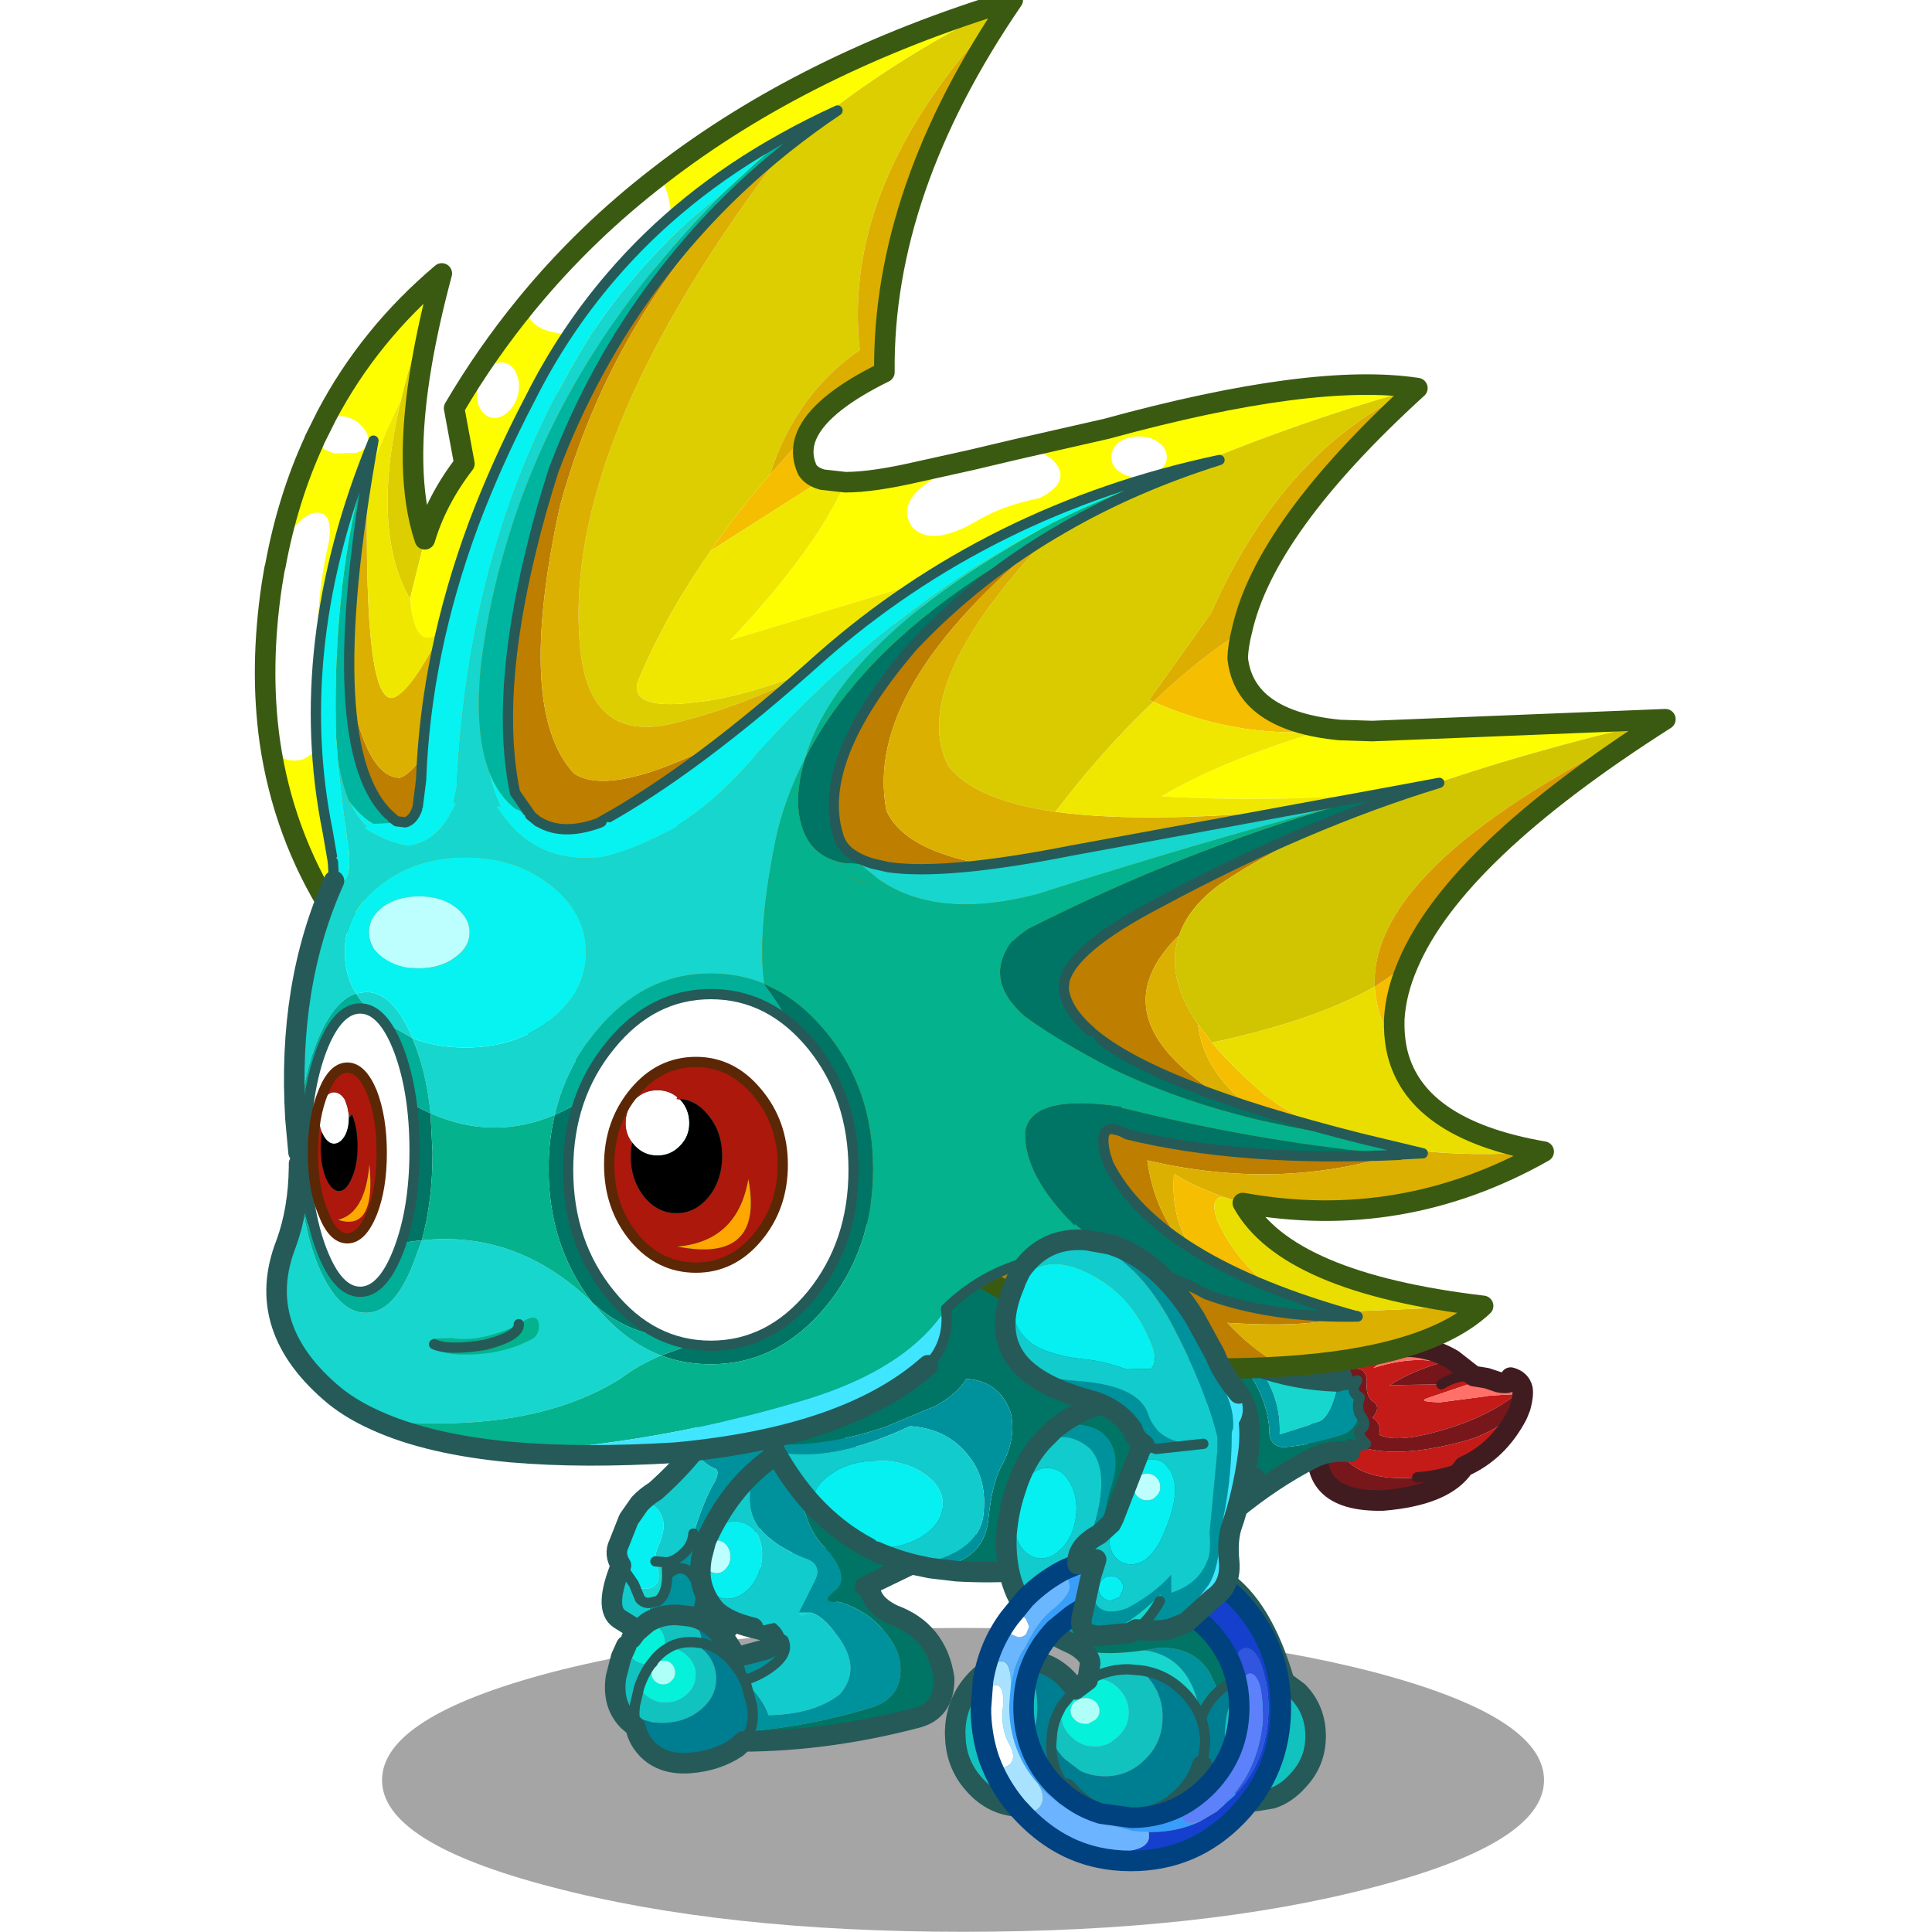 <svg xmlns:ffdec="https://www.free-decompiler.com/flash" xmlns:xlink="http://www.w3.org/1999/xlink" ffdec:objectType="frame" height="90" width="90" xmlns="http://www.w3.org/2000/svg"><use ffdec:characterId="38" height="90.5" transform="translate(0 -.5)" width="90" xlink:href="#a"/><defs><g id="a" transform="translate(0 .5)"><use ffdec:characterId="14" height="90" transform="matrix(.998 0 0 .998 0 .1)" width="90.15" xlink:href="#b"/><use ffdec:characterId="37" height="120.35" transform="matrix(.751 0 0 .752 6.194 -.492)" width="101.6" xlink:href="#c"/></g><g id="b"><use ffdec:characterId="12" height="90" width="90.15" xlink:href="#d"/><use ffdec:characterId="13" height="0" transform="matrix(.536 0 0 .536 7.15 1.8)" width="0" xlink:href="#sprite13"/></g><g id="d" transform="translate(.15)"><use ffdec:characterId="10" height="90" width="90" xlink:href="#e"/><use ffdec:characterId="11" height="0" transform="matrix(.485 0 0 .485 -.15 1.75)" width="0" xlink:href="#sprite12"/></g><g id="e"><use ffdec:characterId="8" height="90" width="90" xlink:href="#f"/><use ffdec:characterId="9" height="0" transform="matrix(.436 0 0 .436 26.8 51.55)" width="0" xlink:href="#sprite11"/></g><g id="f"><use ffdec:characterId="6" height="90" width="90" xlink:href="#g"/><use ffdec:characterId="7" height="0" transform="matrix(.644 0 0 .644 13.2 58.9)" width="0" xlink:href="#sprite10"/></g><g id="g"><use ffdec:characterId="4" height="90" width="90" xlink:href="#h"/><use ffdec:characterId="5" height="0" transform="matrix(.436 0 0 .436 26.8 51.55)" width="0" xlink:href="#sprite9"/></g><g id="h"><use ffdec:characterId="1" height="0" transform="matrix(.343 0 0 .343 31.05 58.65)" width="0" xlink:href="#sprite7"/><use ffdec:characterId="3" height="66.5" transform="scale(1.616 1.353)" width="55.7" xlink:href="#i"/></g><g id="c" transform="translate(4.2 2.25)"><use ffdec:characterId="15" height="29.55" transform="translate(11.25 99.25) scale(.637)" width="113.15" xlink:href="#j"/><use ffdec:characterId="16" height="28.45" transform="translate(24.863 82.513) scale(.637)" width="21.35" xlink:href="#k"/><use ffdec:characterId="17" height="34.05" transform="translate(25.063 86.563) scale(.637)" width="36.2" xlink:href="#l"/><use ffdec:characterId="18" height="17" transform="translate(68.613 81.163) scale(.637)" width="22" xlink:href="#m"/><use ffdec:characterId="19" height="33" transform="translate(33.263 75.413) scale(.637)" width="61.75" xlink:href="#n"/><use ffdec:characterId="20" height="43.1" transform="translate(46.163 84.263) scale(.637)" width="37.1" xlink:href="#o"/><use ffdec:characterId="21" height="135.1" transform="translate(3.363 -2.237) scale(.637)" width="138.35" xlink:href="#p"/><use ffdec:characterId="22" height="41.95" transform="translate(6.831 25.381) scale(.637)" width="8.4" xlink:href="#q"/><use ffdec:characterId="23" height="69.5" transform="translate(13.131 4.931) scale(.637)" width="41.9" xlink:href="#r"/><use ffdec:characterId="24" height="40.5" transform="translate(24.531 26.581) scale(.637)" width="61.2" xlink:href="#s"/><use ffdec:characterId="25" height="20.5" transform="translate(39.15 46.581) scale(.637)" width="59.65" xlink:href="#t"/><use ffdec:characterId="26" height="13.15" transform="translate(54.881 61.981) scale(.637)" width="33.35" xlink:href="#u"/><use ffdec:characterId="27" height="16.4" transform="translate(50.681 69.831) scale(.637)" width="33.6" xlink:href="#v"/><use ffdec:characterId="28" height="64.45" transform="translate(4.064 48.134) scale(.637)" width="83.3" xlink:href="#w"/><use ffdec:characterId="29" height="35.55" transform="translate(6.198 59.667) scale(.637)" width="54.35" xlink:href="#x"/><use ffdec:characterId="30" height="31.8" transform="translate(47.763 94.063) scale(.637)" width="31.2" xlink:href="#y"/><use ffdec:characterId="31" height="26" transform="translate(53.763 83.863) scale(.637)" width="18.75" xlink:href="#z"/><use ffdec:characterId="32" height="21.95" transform="translate(49.263 74.563) scale(.637)" width="24.75" xlink:href="#A"/></g><g id="k"><path d="m5.35 18.9.05 1.2q0 1.9-.9 2.55l-.9.2q-.5 0-.85-.4L2.15 21q.7.65 1.55.4 1.1-.35.8-1.75l-.25-.85 1.1.1" fill="#17d6ce" fill-rule="evenodd" transform="translate(1 1)"/><path d="M.9 19.2q-.7-1.1-.2-2.1l.95-2.4 1.05-1.5q1.5-.15 2.05.95.7 1.2-.25 3.25-.3.7-.25 1.4l.25.85q.3 1.4-.8 1.75-.85.25-1.55-.4l-.9-1.3-.35-.5" fill="#06f0f1" fill-rule="evenodd" transform="translate(1 1)"/><path d="M8.15 7.85q1.25-1.6 1.9-3.1 8.9-10 9.3 1.15-3.05 6.15-6.95 10.45.55 1.95-.75 3.9-.7-.55-1.5-.55-1.6-.1-1.9 1.05l-.5-.75q-1-1.1-2.35.1 1.35-1.2 2.35-.1l.5.75q.3-1.15 1.9-1.05.8 0 1.5.55l.85 1.1q-.1 1.45-.8 3.15-.9 2.75-5.4 1.6l-1.6.1q-1.45-.35-2.75-1.05.75.05 1.3-.5.6-.7.35-1.8l.9-.2q.9-.65.9-2.55l-.05-1.2q.85-.1 1.7-.95.8-.7.9-1.85.95-3.05 1.9-4.75.65-1.05.35-1.5-1.55-.6-2.05-2m.1 12.9.45 1.15q-.05 1.4-.7 2.75-.65 1.15-1.7 1.45 1.05-.3 1.7-1.45.65-1.35.7-2.75l-.45-1.15" fill="#00929c" fill-rule="evenodd" transform="translate(1 1)"/><path d="M8.15 7.85q.5 1.4 2.05 2 .3.45-.35 1.5-.95 1.7-1.9 4.75-.1 1.15-.9 1.85-.85.85-1.7.95l-1.1-.1q-.05-.7.25-1.4.95-2.05.25-3.25-.55-1.1-2.05-.95.65-.7 1.55-1.25 2.4-2.15 3.9-4.1m-6.2 17.3-1.2-.75q-1.55-1 .15-5.2l.35.5.9 1.3.6 1.45q.35.4.85.4.25 1.1-.35 1.8-.55.55-1.3.5" fill="#12cbcd" fill-rule="evenodd" transform="translate(1 1)"/><path d="M7.95 16.1q-.1 1.15-.9 1.85-.85.85-1.7.95l.05 1.2q1.35-1.2 2.35-.1l.5.75q.3-1.15 1.9-1.05.8 0 1.5.55M6.3 26.1q1.05-.3 1.7-1.45.65-1.35.7-2.75l-.45-1.15m-4-1.95 1.1.1M2.15 21l.6 1.45q.35.4.85.4l.9-.2q.9-.65.9-2.55m-4.5-.9.35.5.9 1.3" fill="none" stroke="#265a58" stroke-linecap="round" stroke-linejoin="round" transform="translate(1 1)"/><path d="M12.65 21.25q1.3-1.95.75-3.9 3.9-4.3 6.95-10.45-.4-11.15-9.3-1.15-.65 1.5-1.9 3.1-1.5 1.95-3.9 4.1-.9.55-1.55 1.25l-1.05 1.5-.95 2.4q-.5 1 .2 2.1-1.7 4.2-.15 5.2l1.2.75q1.3.7 2.75 1.05l1.6-.1q4.5 1.15 5.4-1.6.7-1.7.8-3.15l-.85-1.1z" fill="none" stroke="#265a58" stroke-linecap="round" stroke-linejoin="round" stroke-width="2"/></g><g id="l"><path d="m11.75 21.8 2.95-.8.4-.2q-.55 1.4-3 1.95l-.35-.95" fill="#17d6ce" fill-rule="evenodd" transform="translate(1 1)"/><path d="M13.15 28.95q.4-1.05.2-2.45l-.65-2.35q1.8 1.8 2.25 3.25 4.5-.1 6.95-2.05 2.35-2.7-.7-6.25-1.6-2.05-3.25-1.75l1.4-2.9q.95-1.5-.4-2.2l2.45-.15q1.05 2.15.25 2.95-.85.6-.85 1.2 1.9.1 4 1.6 2.55 2.1 2.95 4.35.45 3.5-2.9 4.5-6 1.8-11.7 2.25M12.6 24l-.4-.8-.1-.45q2.45-.55 3-1.95.9-.7-.05-1.5l1.35.8q.5 1.1-.7 2.2-1.3 1.15-3.1 1.7" fill="#00929c" fill-rule="evenodd" transform="translate(1 1)"/><path d="m12.5 29.95.65-1q5.7-.45 11.7-2.25 3.35-1 2.9-4.5-.4-2.25-2.95-4.35-2.1-1.5-4-1.6 0-.6.85-1.2.8-.8-.25-2.95 1.9.1 3.9.9-1.55 3.05 1.8 4.65 4.25 1.55 4.95 6.15.05 3.25-2.85 3.9-8.45 2.2-16.7 2.25" fill="#007565" fill-rule="evenodd" transform="translate(1 1)"/><path d="m12.7 24.15-.1-.15q1.8-.55 3.1-1.7 1.2-1.1.7-2.2l-1.35-.8-1.6-.4q-1.95-.95-.4-3.7 2.8-2.45 5.9-2.95 1.35.7.4 2.2l-1.4 2.9q1.65-.3 3.25 1.75 3.05 3.55.7 6.25-2.45 1.95-6.95 2.05-.45-1.45-2.25-3.25" fill="#12cbcd" fill-rule="evenodd" transform="translate(1 1)"/><path d="m4.8 21.1.1-.7q0-.85-.55-1.45-.5-.5-1.2-.55 1.25-.8 2.9-.75l1.35.15q1 1.15 1.1 2.6l-.8-.1h-.2q-1.3-.05-2.3.55 1-.6 2.3-.55h.2l.6.45.2.2q1.35 1.2 1.35 2.9 0 1.8-1.55 3.05-1.55 1.25-3.75 1.25l-.85-.05-1.8-.5.1.95-.7-.6Q-.3 26.35.1 23.7l.5-1.95.5-1.1q.1.7.55 1.15.55.6 1.35.6l.6-.1q-.8 1.05-1.25 2.4l.55.65q.7.65 1.6.8h.45q1.2 0 2.05-.8.85-.75.85-1.85v-.35q-.15-.9-.85-1.55-.75-.7-1.8-.75l-.4.25m-2.9 6.5q-.05-.6.05-1.2l.4-1.7-.4 1.7q-.1.6-.05 1.2" fill="#12c2bf" fill-rule="evenodd" transform="translate(1 1)"/><path d="M3.15 18.4q.7.05 1.2.55.55.6.55 1.45l-.1.7.4-.25q1.05.05 1.8.75.7.65.85 1.55v.35q0 1.1-.85 1.85-.85.8-2.05.8H4.5q-.9-.15-1.6-.8l-.55-.65q.45-1.35 1.25-2.4l-.6.1q-.8 0-1.35-.6-.45-.45-.55-1.15l.5-.7.1.25.4.15.4-.15.15-.4-.15-.4q-.15-.15-.35-.15l1-.85m1.65 2.7q-.55.4-1 .95l-.15.25H3.6h.05l.15-.25q.45-.55 1-.95m-.95 1.3q-.3.35-.3.85t.3.8q.35.35.85.35t.8-.35q.35-.3.35-.8t-.35-.85q-.3-.3-.8-.3t-.85.3" fill="#05f1da" fill-rule="evenodd" transform="translate(1 1)"/><path d="M2.15 19.25q.2 0 .35.15l.15.4-.15.4-.4.15-.4-.15-.1-.25.45-.6.1-.1m1.7 3.15q.35-.3.85-.3t.8.3q.35.35.35.85t-.35.8q-.3.35-.8.35t-.85-.35q-.3-.3-.3-.8t.3-.85" fill="#affff9" fill-rule="evenodd" transform="translate(1 1)"/><path d="m7.7 20.3.8.1q-.1-1.45-1.1-2.6 1.55.35 2.7 1.55 1.05 1 1.65 2.45l.35.95.1.45.4.8.1.15.65 2.35q.2 1.4-.2 2.45l-.65 1-.65.6q-1.95 1.3-4.55 1.5-2.7.2-4.2-1.4-.85-.9-1.1-2.1l-.1-.95 1.8.5.85.05q2.2 0 3.75-1.25 1.55-1.25 1.55-3.05 0-1.7-1.35-2.9l-.2-.2-.6-.45m.8.1q1.6.35 2.8 1.65l.9 1.15-.9-1.15q-1.2-1.3-2.8-1.65" fill="#007e91" fill-rule="evenodd" transform="translate(1 1)"/><path d="m4.8 21.1.4-.25q1-.6 2.3-.55h.2l.8.1q1.6.35 2.8 1.65l.9 1.15.4.8.1.15.65 2.35q.2 1.4-.2 2.45l-.65 1m-10.9-10-.5.7m2.5 1.65h.05l.15-.25q.45-.55 1-.95m-2.9 6.5.1.95m.35-3.85-.4 1.7q-.1.6-.05 1.2m.45-2.9q.45-1.35 1.25-2.4m11.45-3 1.35.8q.5 1.1-.7 2.2-1.3 1.15-3.1 1.7m-.5-1.25.1.45m-.45-1.4.35.95" fill="none" stroke="#265a58" stroke-linecap="round" stroke-linejoin="round" transform="translate(1 1)"/><path d="m8.4 18.8-1.35-.15q-1.65-.05-2.9.75l-1 .85-.1.1-.45.6m.4 8.6q.25 1.2 1.1 2.1 1.5 1.6 4.2 1.4 2.6-.2 4.55-1.5l.65-.6q8.25-.05 16.7-2.25 2.9-.65 2.85-3.9-.7-4.6-4.95-6.15-3.35-1.6-1.8-4.65-2-.8-3.9-.9l-2.45.15q-3.1.5-5.9 2.95-1.55 2.75.4 3.7l1.6.4q.95.8.05 1.5l-.4.2-2.95.8q-.6-1.45-1.65-2.45-1.15-1.2-2.7-1.55m-6.3 2.85-.5 1.1-.5 1.95q-.4 2.65 1.2 4.25l.7.6" fill="none" stroke="#265a58" stroke-linecap="round" stroke-linejoin="round" stroke-width="2"/><path d="m8.7 14.35-.3.1q-.2-1.15.05-2.45-.2 1.25.25 2.35m9.3 3.5-.1-.45h1.25l-1.15.45" fill="#17d6ce" fill-rule="evenodd" transform="translate(1 1)"/><path d="m8.95 10.85-.1-.05q.4-.95 1.2-1.65 1.15-.85 2.3-.5 1.2.3 1.7 1.55.5 1.4.1 2.9-.4 1.45-1.45 2.3-1.1.9-2.3.6-1.15-.35-1.7-1.65-.45-1.1-.25-2.35h.1q0 .65.4 1.1.4.5.95.5.55 0 .95-.5.4-.45.4-1.1 0-.65-.4-1.15-.4-.45-.95-.45-.55 0-.95.45" fill="#06f0f1" fill-rule="evenodd" transform="translate(1 1)"/><path d="m17.9 17.4 1.55-3.05q.8-1.65-.9-2.2-2.25-.9-3.35-1.85-3-2.2-1.65-6.55 2.25-2.1 5.1-3.25-1.55 6.8 1.5 10.3 2.8 2.8 1.5 4.3-1.8 1.35-.15 1.3l-2.35 1H17.9" fill="#00929c" fill-rule="evenodd" transform="translate(1 1)"/><path d="M18.65.5 20 0l14.2 10.15-9.85 4.75-2.85 1.5q-1.65.05.15-1.3 1.3-1.5-1.5-4.3Q17.1 7.3 18.65.5" fill="#007565" fill-rule="evenodd" transform="translate(1 1)"/><path d="M8.55 12q0-.65.4-1.15.4-.45.95-.45.55 0 .95.45.4.5.4 1.15 0 .65-.4 1.1-.4.5-.95.5-.55 0-.95-.5-.4-.45-.4-1.1" fill="#bdfeff" fill-rule="evenodd" transform="translate(1 1)"/><path d="M8.7 14.35q.55 1.3 1.7 1.65 1.2.3 2.3-.6 1.05-.85 1.45-2.3.4-1.5-.1-2.9-.5-1.25-1.7-1.55-1.15-.35-2.3.5-.8.7-1.2 1.65l.1.05q-.4.5-.4 1.15h-.1l.4-1.55q1.85-4.1 4.7-6.7Q12.2 8.1 15.2 10.3q1.1.95 3.35 1.85 1.7.55.9 2.2L17.9 17.4l.1.45-4.55 1.05q-2.55-.6-3.7-1.75-1.05-1.25-1.35-2.7l.3-.1" fill="#12cbcd" fill-rule="evenodd" transform="translate(1 1)"/><path d="M9.4 15.45q.3 1.45 1.35 2.7 1.15 1.15 3.7 1.75m.1-15.15q-2.85 2.6-4.7 6.7L9.45 13q-.25 1.3-.05 2.45m15.95.45 9.85-4.75L21 1l-1.35.5q-2.85 1.15-5.1 3.25" fill="none" stroke="#265a58" stroke-linecap="round" stroke-linejoin="round" stroke-width="2"/></g><g id="m"><path d="m16.5 3.1-5.75 1.95q-1.05.35 1.25.4l4.55-.6.25-.05 2.6-.15q-2.7 2.15-6.85 3.4-4.75 1.45-6.5.55.25-1.1-.65-1.65.9-1.1 0-1.6-.7-.55-.55-1.95-.1-1.85-2.3-.9Q3.4.9 6.25.1L9.2.05l.5.05q-2.15.4-4.2 2 3.8-1.2 6.6-.5-2.75.75-5.05 2.2l2.2-.05 2.85-.05q1.55-.95 3.15-.8l1.25.2m3.3 2.8-.3.75q-1.85 3.55-5.2 5.05-2 .85-4.55 1.05-7.4.65-8.3-4.65 3.45 3.6 12.6 1.2 3.65-.95 5.75-3.4" fill="#c41b18" fill-rule="evenodd" transform="translate(1 1)"/><path d="m13.2 1.3 2.05 1.6q-1.6-.15-3.15.8l-2.85.05-2.2.05q2.3-1.45 5.05-2.2l1.1-.3" fill="#76161a" fill-rule="evenodd" transform="translate(1 1)"/><path d="m16.5 3.1 1.2.4q1.35.25 1.15-.45.95.25 1.15 1.1l-.6.5-2.6.15-.25.05-4.55.6q-2.3-.05-1.25-.4L16.5 3.1M9.7.1q1.9.25 3.5 1.2l-1.1.3q-2.8-.7-6.6.5Q7.55.5 9.7.1" fill="#ff7068" fill-rule="evenodd" transform="translate(1 1)"/><path d="m19.4 4.65.6-.5q.1.65-.2 1.75-2.1 2.45-5.75 3.4-9.15 2.4-12.6-1.2.9 5.3 8.3 4.65 2.55-.2 4.55-1.05-1.85 2.8-7.9 3.3-7.7.15-6.1-6.6l.4-4.65Q1.15.5 6.25.1 3.4.9 2.55 2.5q2.2-.95 2.3.9-.15 1.4.55 1.95.9.5 0 1.6.9.55.65 1.65 1.75.9 6.5-.55 4.15-1.25 6.85-3.4" fill="#77171b" fill-rule="evenodd" transform="translate(1 1)"/><path d="M9.75 12.75q2.55-.2 4.55-1.05m.95-8.8q-1.6-.15-3.15.8" fill="none" stroke="#401c20" stroke-linecap="round" stroke-linejoin="round" transform="translate(1 1)"/><path d="M21 5.15q-.2-.85-1.15-1.1.2.7-1.15.45l-1.2-.4-1.25-.2-2.05-1.6q-1.6-.95-3.5-1.2l-.5-.05-2.95.05q-5.1.4-5.55 3.65L1.3 9.4Q-.3 16.15 7.4 16q6.05-.5 7.9-3.3 3.35-1.5 5.2-5.05l.3-.75q.3-1.1.2-1.75z" fill="none" stroke="#401c20" stroke-linecap="round" stroke-linejoin="round" stroke-width="2"/></g><g id="n"><path d="M49.75 11q3.6 1.3 7.7 1.45l.2-.05-.05.15q-.65 3.2-1.8 3.8l-3.95 1.25q.15-3.65-2.1-6.6m-37.2 18-.7-.35h.85l-.15.35" fill="#17d6ce" fill-rule="evenodd" transform="translate(1 1)"/><path d="M2.35 18.55Q1.05 16.05 0 13L19.9.1q11.65-1 23.7 7.5l4.05 2.5q2.9 3.25 3.2 7-.1 1.6 1.35 1.75 2.7-.2 6.05-1.3 1.15-.6 1.35-2l.35.55q.4.75-.35 1.1-.15.55.65 1.3-.6.45-1.55 0-.2.4 0 .8-2-.2-3.6.6-3.85 1.95-7.7 5.1-13.15 6.7-27 5.9l-2.55-.3q5.3-.5 5.65-4.9.35-3.3 1.25-5 1.5-2.7.9-5.25-1.1-3.05-4.3-3.25-.9 1.45-2.95 2.6l-4.9 2.05q-5.85 2-11.15 1.7" fill="#007565" fill-rule="evenodd" transform="translate(1 1)"/><path d="M11.85 28.65q-3.05-1.6-5.5-4.25 0-1.75 1.9-3 1.85-1.25 4.45-1.25 2.65 0 4.5 1.25t1.85 3q0 1.75-1.85 3t-4.5 1.25h-.85" fill="#06f0f1" fill-rule="evenodd" transform="translate(1 1)"/><path d="m2.7 19.25-.35-.7q5.3.3 11.15-1.7l4.9-2.05q2.05-1.15 2.95-2.6 3.2.2 4.3 3.25.6 2.55-.9 5.25-.9 1.7-1.25 5-.35 4.4-5.65 4.9l-1.45-.3q5.75-1 6.55-4.5.5-3.4-1.05-5.65-2.1-3.1-6.05-3.35Q8.1 20.45 2.7 19.25m44.95-9.15 2.1.9q2.25 2.95 2.1 6.6l3.95-1.25q1.15-.6 1.8-3.8l.05-.15.65-.75q.35.6 0 1.15l1.1-.45q-.8 1.1.25 1.65-.3.85-.05 1.55-.2 1.4-1.35 2-3.35 1.1-6.05 1.3-1.45-.15-1.35-1.75-.3-3.75-3.2-7" fill="#00929c" fill-rule="evenodd" transform="translate(1 1)"/><path d="M16.4 30.3q-2.05-.5-3.85-1.3l.15-.35q2.65 0 4.5-1.25t1.85-3q0-1.75-1.85-3t-4.5-1.25q-2.6 0-4.45 1.25-1.9 1.25-1.9 3-2.05-2.25-3.65-5.15 5.4 1.2 13.15-2.45 3.95.25 6.05 3.35 1.55 2.25 1.05 5.65-.8 3.5-6.55 4.5" fill="#12cbcd" fill-rule="evenodd" transform="translate(1 1)"/><path d="m57.65 12.4.65-.75q.35.6 0 1.15l1.1-.45q-.8 1.1.25 1.65-.3.85-.05 1.55l.35.55q.4.75-.35 1.1-.15.55.65 1.3-.6.45-1.55 0-.2.4 0 .8M12.55 29l-.7-.35" fill="none" stroke="#265a58" stroke-linecap="round" stroke-linejoin="round" transform="translate(1 1)"/><path d="m3.7 20.25-.35-.7Q2.05 17.05 1 14L20.9 1.1q11.65-1 23.7 7.5l4.05 2.5 2.1.9q3.6 1.3 7.7 1.45l.2-.05m1.05 6.9q-2-.2-3.6.6-3.85 1.95-7.7 5.1-13.15 6.7-27 5.9l-2.55-.3-1.45-.3q-2.05-.5-3.85-1.3m-.7-.35q-3.05-1.6-5.5-4.25-2.05-2.25-3.65-5.15" fill="none" stroke="#265a58" stroke-linecap="round" stroke-linejoin="round" stroke-width="2"/></g><g id="o"><path d="M6.6 25.65h.15l-.05.15-.1-.15m6.3 1.95.25-1.65q-.05-.65-.8-1.25 2.3.55 6.05 0 4.7.6 5.55 6.65-.55-1.5-1.8-2.7-1.75-1.7-4.1-2l-1.2-.1q-1.8 0-3.3.75l-.4.2.4-.2.05.15-.45.05-.25.1m-2.6 3.15-.2-.1.25-.5-.05.6" fill="#17d6ce" fill-rule="evenodd" transform="translate(1 1)"/><path d="M7 8q1.05-1.2 2.3-1 1.25.15 1.95 1.55.75 1.4.5 3.25-.25 1.8-1.35 2.95-1.05 1.15-2.3 1-1.25-.2-1.95-1.55-.7-1.45-.45-3.25.1-.9.45-1.65L7 8" fill="#06f0f1" fill-rule="evenodd" transform="translate(1 1)"/><path d="M5.75 18.7q1.6 1.15 4 .25 2.55-1.25 3.75-6.3 1.65-5.45-.4-7.6-2.15-1.8-4.65-.65L9.6 3.25q2.05-1.1 4.4.05 2.25 1.55 1.4 4.8-1.35 4.55-1.35 8.5.55 6.8-3.05 7.3l-.3-.15q-3.65-1.7-4.95-5.05m18.2 12.65q-.85-6.05-5.55-6.65l1.5-.25q3.4-.05 4.9 2.45l.85 1.8-.4.4q-.9 1-1.3 2.25" fill="#00929c" fill-rule="evenodd" transform="translate(1 1)"/><path d="M9.6 3.25Q12.7.6 17.9 0l11.25 7.9q-3.65 4.1-3.1 9.95 3.85 2.55 6 9.9-1.25-.65-2.7-.6l-.45.05q-1.85.2-3.25 1.5l-.85-1.8q-1.5-2.5-4.9-2.45l-1.5.25q-3.75.55-6.05 0-.5-.45-1.35-.8 3.6-.5 3.05-7.3 0-3.95 1.35-8.5.85-3.25-1.4-4.8-2.35-1.15-4.4-.05" fill="#007565" fill-rule="evenodd" transform="translate(1 1)"/><path d="m7 8-.85 1.3q-.35.75-.45 1.65-.25 1.8.45 3.25.7 1.35 1.95 1.55 1.25.15 2.3-1 1.1-1.15 1.35-2.95.25-1.85-.5-3.25-.7-1.4-1.95-1.55Q8.05 6.8 7 8M5.75 18.7q-.9-2.3-.75-5.3.2-2.3.85-4.2.85-2.85 2.6-4.8 2.5-1.15 4.65.65 2.05 2.15.4 7.6-1.2 5.05-3.75 6.3-2.4.9-4-.25" fill="#12cbcd" fill-rule="evenodd" transform="translate(1 1)"/><path d="m32.05 27.75 1.35 1q1.7 1.75 1.7 4.3 0 2.5-1.7 4.3-1.15 1.3-2.55 1.75-1.7-.35-2.95-1.8-1.2-1.35-1.5-3.1l-.05-.1-.1-1.4.1-1.1q.25-2 1.55-3.5l1-.9.45-.05q1.45-.05 2.7.6M8.2 39.7l-1.7.2q-2.7 0-4.6-2.1Q.3 36.05.05 33.7L0 32.8q0-2.95 1.9-5.05 1.9-2.1 4.6-2.1h.1l.1.15Q8 27.65 8 30.2q0 2.3-1.05 4-1.5 2.45-.5 4.2.6 1.15 1.75 1.3m5.35-12.4q1.5-.75 3.3-.75l1.2.1.5.45q1.65 1.7 1.65 4.1 0 2-1.15 3.5l-.5.55q-1.65 1.7-3.95 1.7-1.35 0-2.45-.55l-1.5-1.15Q9.8 34.4 9.4 33.3q.05-1.45.7-2.65l.2.1q0 1.35.95 2.3.75.75 1.7.95l.65.05q.85 0 1.55-.4l.75-.6q1-.95 1-2.3 0-1.35-1-2.35-.95-.95-2.3-.95l-.05-.15" fill="#12c2bf" fill-rule="evenodd" transform="translate(1 1)"/><path d="m30.85 39.1-1.5.25q-2.4.1-4.1-1.65-.8-.8-1.2-1.8-.5 1.7-1.9 3.05-2.15 2.15-5.3 2.15-3.1 0-5.3-2.15l-.75-.8-2.6 1.55q-1.15-.15-1.75-1.3-1-1.75.5-4.2Q8 32.5 8 30.2q0-2.55-1.3-4.4l.05-.15q2.6.1 4.35 2.1l.6.75-.15.15-1.2 1.5-.25.5q-.65 1.2-.7 2.65.4 1.1 1.25 1.95l1.5 1.15q1.1.55 2.45.55 2.3 0 3.95-1.7l.5-.55q1.15-1.5 1.15-3.5 0-2.4-1.65-4.1l-.5-.45q2.35.3 4.1 2 1.25 1.2 1.8 2.7.4-1.25 1.3-2.25l.4-.4q1.4-1.3 3.25-1.5l-1 .9q-1.3 1.5-1.55 3.5l-.1 1.1.1 1.4.05.1q.3 1.75 1.5 3.1 1.25 1.45 2.95 1.8m-20.05-.95q-1.45-1.9-1.45-4.35l.05-.5-.05.5q0 2.45 1.45 4.35m13.25-2.25.3-2.1q0-1.3-.4-2.45.4 1.15.4 2.45l-.3 2.1" fill="#007e91" fill-rule="evenodd" transform="translate(1 1)"/><path d="m11.7 28.5 1.2-.9.25-.1.45-.05q1.35 0 2.3.95 1 1 1 2.35t-1 2.3l-.75.6q-.7.4-1.55.4l-.65-.05q-.95-.2-1.7-.95-.95-.95-.95-2.3l.05-.6 1.2-1.5.15-.15m.55.9-.6.3q-.4.4-.4.9t.4.85q.4.4 1 .4h.3l.7-.4q.4-.35.4-.85t-.4-.9q-.4-.35-1-.35l-.4.05" fill="#05f1da" fill-rule="evenodd" transform="translate(1 1)"/><path d="m12.25 29.4.4-.05q.6 0 1 .35.4.4.4.9t-.4.85l-.7.4h-.3q-.6 0-1-.4-.4-.35-.4-.85t.4-.9l.6-.3" fill="#affff9" fill-rule="evenodd" transform="translate(1 1)"/><path d="M6.6 25.65h.15m6.8 1.65q1.5-.75 3.3-.75l1.2.1q2.35.3 4.1 2 1.25 1.2 1.8 2.7.4 1.15.4 2.45l-.3 2.1M9.4 33.3l-.05.5q0 2.45 1.45 4.35m-.7-7.5q-.65 1.2-.7 2.65m3.5-5.7.25-.1.4-.2m-3.2 2.85 1.2-1.5.15-.15m-1.35 1.65-.25.5m15.55-1.95q1.4-1.3 3.25-1.5l.45-.05q1.45-.05 2.7.6m-6.4.95-.4.4q-.9 1-1.3 2.25" fill="none" stroke="#265a58" stroke-linecap="round" stroke-linejoin="round" transform="translate(1 1)"/><path d="M9.45 5.4q-1.75 1.95-2.6 4.8-.65 1.9-.85 4.2-.15 3 .75 5.3 1.3 3.35 4.95 5.05l.3.15q.85.35 1.35.8.75.6.8 1.25l-.25 1.65-1.2.9-.6-.75q-1.75-2-4.35-2.1M9.45 5.4l1.15-1.15Q13.7 1.6 18.9 1m11.25 7.9q-3.65 4.1-3.1 9.95 3.85 2.55 6 9.9l1.35 1q1.7 1.75 1.7 4.3 0 2.5-1.7 4.3-1.15 1.3-2.55 1.75l-1.5.25q-2.4.1-4.1-1.65-.8-.8-1.2-1.8-.5 1.7-1.9 3.05-2.15 2.15-5.3 2.15-3.1 0-5.3-2.15l-.75-.8-2.6 1.55-1.7.2q-2.7 0-4.6-2.1-1.6-1.75-1.85-4.1L1 33.8q0-2.95 1.9-5.05 1.9-2.1 4.6-2.1h.1" fill="none" stroke="#265a58" stroke-linecap="round" stroke-linejoin="round" stroke-width="2"/></g><g id="p"><path d="M38.45 17.05q2.5 4.9-.8 9.35l-.8.85-3.1 3.6-.2.25q-1.3 1.05-3.45 1.45-4.8-.15-4.65-2.95 5.7-6.95 13-12.55m30.25 27.7 4.45-1.05q2.25-.25 3.75 1.25 1.6 1.95-1.5 3.5-3.5.7-5.9 2.1-4.6 2.75-6.5.7-2.25-3.25 5.7-6.5M.45 72.1q-1-7.15.2-15.2l.25-1.5.1-.4q1.3-4.1 3.5-5.05 2.2-.6 1.7 2.8-2.1 8.9 0 16.7-.05 3.1-2.5 4.4-2.3.6-3.25-1.75M4.8 42.8 6 40.4l1.75.1q1.15.3 1.75 1.05.7.8.5 1.5-.15.7-1.15 1l-2.05.05q-1.15-.3-1.85-1.1l-.15-.2m18.55-7.5q.8.2 1.15 1.15.4.9.1 2-.3 1.1-1.1 1.75-.75.6-1.55.4-.75-.2-1.15-1.15-.35-.95-.05-2.05.3-1.1 1.05-1.7.8-.6 1.55-.4m64.45 9.15q0 .85-.85 1.4-.75.6-1.85.6-1.15 0-1.95-.6-.75-.55-.75-1.4 0-.85.75-1.45.8-.55 1.95-.55 1.1 0 1.85.55.85.6.85 1.45" fill="#fff" fill-rule="evenodd" transform="translate(1 1)"/><path d="m56.35 63.95-2.45 1q3.15-1.65 6.5-3.7l-4.05 2.7m-51.6-21 .05-.15.15.2-.2-.05m71.5 9 .3-.15.5-.25.25-.15q16.6-8.55 34.9-13.65-12.95 5.75-20.1 21.9l-6 8.4.4.2q-4.8 4.5-9.55 10.7Q69 77.8 66.5 74.45q-3.95-7.85 9.85-22.35l-.1-.15" fill="#dacb00" fill-rule="evenodd" transform="translate(1 1)"/><path d="M37.65 26.4q4.3-4.65 9.45-8.7-13.45 13.35-18.4 31.55-4.35 19.9 1.4 26 4.15 2.65 17.4-4.8 4.35-3.4 8.85-6.5l4.05-2.7.85-.55.85-.55q4.9-3.15 10-6l4.15-2.2.1.15Q58.15 66.85 60.5 78.85q2.9 6.4 22.8 6 10.65-.8 21.9-5.3-7.3 3.1-12.3 6.5-3 2.25-3.9 4.9-10.15 9.9 11.3 19.45l1 .45q4.7 1.25 10.15.95-12.05 4.2-25.55 1.05 1 7.25 6.75 10.95 3.2 2.05 7.9 3l6.1.7q-3.4 1.75-12.95 1.15 2.55 2.75 5.45 4.25-6.15.4-13.95 0L11.1 91.25q-4.05-8.55-4.2-22.2-.1-4.8.4-9.25 1.45 15.75 5.8 15.85 3.3-1.15 6.6-14.4l1.2-8.2Q25.65 41 33.55 31.1l.2-.25 3.1-3.6.8-.85" fill="#be7e00" fill-rule="evenodd" transform="translate(1 1)"/><path d="M50.8 14.25q9.25-8.1 22-14.25Q56 17.05 57.9 34.05q-6.2 4.25-8.75 12.1-3.2 3.65-5.75 7.4-4.4 6.25-7.1 12.7-.9 2.95 6 2 4.3-.45 11.6-3.3-7.7 3.95-14.6 5.5-7.65 1.6-8.6-7.2-2.1-20.15 20.1-49M17.2 26.6q-1.25 4.65-1.95 8.7-1.85 10.75.3 17.15l-1.45 5.8q-3.85-6.7-.9-19.25 1.3-5.6 4-12.4" fill="#ddce01" fill-rule="evenodd" transform="translate(1 1)"/><path d="m50.8 14.25-3.7 3.45q-5.15 4.05-9.45 8.7 3.3-4.45.8-9.35Q52.6 6.1 72.8 0q-12.75 6.15-22 14.25m5.7 32.65q2.65 0 7-1l5.2-1.15Q60.75 48 63 51.25q1.9 2.05 6.5-.7 2.4-1.4 5.9-2.1 3.1-1.55 1.5-3.5-1.5-1.5-3.75-1.25l8.8-2q20.1-5.5 30.25-3.95-18.3 5.1-34.9 13.65l-.25.15-.5.25-.3.15-4.15 2.2-26.8 8.1q8.35-8.85 11.2-15.35M104.65 71l3.15.1 28.55-1.15q-13.85 3.2-24.2 6.9-12.75 1.3-24.85.6 5.75-3.45 15.3-6.3l2.05-.15M11.1 91.25 6.55 88.7q-4.8-7.6-6.1-16.6.95 2.35 3.25 1.75 2.45-1.3 2.5-4.4-2.1-7.8 0-16.7.5-3.4-1.7-2.8Q2.3 50.9 1 55q1.2-6.5 3.75-12.05l.2.05q.7.8 1.85 1.1l2.05-.05q1-.3 1.15-1 .2-.7-.5-1.5-.6-.75-1.75-1.05L6 40.4q4.15-7.85 11.2-13.8-2.7 6.8-4 12.4-1.9 3.75-3.25 7.85-2 6.1-2.65 12.95-.5 4.45-.4 9.25.15 13.65 4.2 22.2m4.45-38.8q1.15-3.85 3.85-7.35l-1-5.4q3.15-5.35 7.05-10.1-.15 2.8 4.65 2.95 2.15-.4 3.45-1.45-7.9 9.9-12.65 21.95l-3.65 8.2q-2.6 2.45-3.15-3l1.45-5.8m7.8-17.15q-.75-.2-1.55.4-.75.6-1.05 1.7-.3 1.1.05 2.05.4.95 1.15 1.15.8.2 1.55-.4.8-.65 1.1-1.75.3-1.1-.1-2-.35-.95-1.15-1.15m64.45 9.15q0-.85-.85-1.45-.75-.55-1.85-.55-1.15 0-1.95.55-.75.6-.75 1.45t.75 1.4q.8.6 1.95.6 1.1 0 1.85-.6.85-.55.85-1.4" fill="#fefe00" fill-rule="evenodd" transform="translate(1 1)"/><path d="M89 90.95q.9-2.65 3.9-4.9 5-3.4 12.3-6.5l1-.4q2.3-1 4.85-1.9l1.1-.4q10.35-3.7 24.2-6.9-28.85 13.8-28.3 26-5.8 3.3-15.85 5.45l-1.35-1.75Q87.6 94.9 89 90.95" fill="#d1c501" fill-rule="evenodd" transform="translate(1 1)"/><path d="m47.1 17.7 3.7-3.45q-22.2 28.85-20.1 49 .95 8.8 8.6 7.2 6.9-1.55 14.6-5.5l2.45-1q-4.5 3.1-8.85 6.5-13.25 7.45-17.4 4.8-5.75-6.1-1.4-26 4.95-18.2 18.4-31.55m77.4 94.3q-13.8 7.8-29.3 5l-1.9-.6q-3.15-1.15-4.8-2.25-.5 6.3 4.15 9.65-5.75-3.7-6.75-10.95 13.5 3.15 25.55-1.05 5.8.75 13.05.2m-5.9 15q-5.35 5-19.45 5.9-2.9-1.5-5.45-4.25 9.55.6 12.95-1.15l11.95-.5M9.95 46.85q-.4 21.85 2.55 21 1.7-.6 4.75-6.6l3.65-8.2-1.2 8.2q-3.3 13.25-6.6 14.4-4.35-.1-5.8-15.85.65-6.85 2.65-12.95M89 90.95q-1.4 3.95 1.85 8.7.7 6.35 9.45 10.75-21.45-9.55-11.3-19.45m22.05-13.7q-2.55.9-4.85 1.9l-1 .4q-11.25 4.5-21.9 5.3-19.9.4-22.8-6-2.35-12 15.85-26.75-13.8 14.5-9.85 22.35 2.5 3.35 10.45 4.5 9.45 1.3 26.55-.5l7.55-1.2" fill="#dbb001" fill-rule="evenodd" transform="translate(1 1)"/><path d="M52.9 42q-.95 1.85-.1 3.7.4.65 1.45.95l-10.85 6.9q2.55-3.75 5.75-7.4L52.9 42m42.2 19.4q-.35 1.35-.4 2.6.65 6.1 9.95 7l-2.05.15q-8.4.55-16.1-2.9 4.25-4.1 8.6-6.85m16.2 32.35q-1.2 2.75-1.35 5.35-.05 1.45.2 2.8-1.95-2.95-2.1-5.95l3.25-2.2m-20.45 5.9 1.35 1.75q2 2.4 5.1 5.05 5.35 4.2 14.15 5.35-5.45.3-10.15-.95l-1-.45q-8.75-4.4-9.45-10.75m2.45 16.75q-1.35.05-.6 2.25 2.35 5.25 7.85 8.15-4.7-.95-7.9-3-4.65-3.35-4.15-9.65 1.65 1.1 4.8 2.25" fill="#f5be01" fill-rule="evenodd" transform="translate(1 1)"/><path d="M136.35 69.95q-20.45 13-25.05 23.8l-3.25 2.2q-.55-12.2 28.3-26" fill="#d99a01" fill-rule="evenodd" transform="translate(1 1)"/><path d="M112.2 37.75Q97.3 51.3 95.1 61.4q-4.35 2.75-8.6 6.85l-.4-.2 6-8.4q7.15-16.15 20.1-21.9M52.9 42l-3.75 4.15q2.55-7.85 8.75-12.1Q56 17.05 72.8 0 60.1 18.5 60.3 36.2q-5.9 2.9-7.4 5.8" fill="#dcae00" fill-rule="evenodd" transform="translate(1 1)"/><path d="m54.25 46.65 2.25.25q-2.85 6.5-11.2 15.35l26.8-8.1q-5.1 2.85-10 6l-.85.55-.85.55q-3.35 2.05-6.5 3.7-7.3 2.85-11.6 3.3-6.9.95-6-2 2.7-6.45 7.1-12.7l10.85-6.9m-44.3.2q1.35-4.1 3.25-7.85-2.95 12.55.9 19.25.55 5.45 3.15 3-3.05 6-4.75 6.6-2.95.85-2.55-21m76.55 21.4q7.7 3.45 16.1 2.9-9.55 2.85-15.3 6.3 12.1.7 24.85-.6l-1.1.4-7.55 1.2q-17.1 1.8-26.55.5 4.75-6.2 9.55-10.7" fill="#efe700" fill-rule="evenodd" transform="translate(1 1)"/><path d="M110.15 101.9q1.55 7.9 14.35 10.1-7.25.55-13.05-.2-8.8-1.15-14.15-5.35-3.1-2.65-5.1-5.05 10.05-2.15 15.85-5.45.15 3 2.1 5.95M95.2 117q4.3 7.75 23.4 10l-11.95.5-6.1-.7q-5.5-2.9-7.85-8.15-.75-2.2.6-2.25l1.9.6" fill="#eade00" fill-rule="evenodd" transform="translate(1 1)"/><path d="M73.8 1Q53.6 7.1 39.45 18.05q-7.3 5.6-13 12.55-3.9 4.75-7.05 10.1l1 5.4q-2.7 3.5-3.85 7.35-2.15-6.4-.3-17.15.7-4.05 1.95-8.7Q11.15 33.55 7 41.4l-1.2 2.4-.05.15Q3.2 49.5 2 56l-.1.4-.25 1.5q-1.2 8.05-.2 15.2 1.3 9 6.1 16.6l4.55 2.55 74.1 41.65q7.8.4 13.95 0 14.1-.9 19.45-5.9-19.1-2.25-23.4-10 15.5 2.8 29.3-5-12.8-2.2-14.35-10.1-.25-1.35-.2-2.8.15-2.6 1.35-5.35 4.6-10.8 25.05-23.8L108.8 72.1l-3.15-.1q-9.3-.9-9.95-7 .05-1.25.4-2.6 2.2-10.1 17.1-23.65-10.15-1.55-30.25 3.95l-8.8 2-4.45 1.05-5.2 1.15q-4.35 1-7 1l-2.25-.25q-1.05-.3-1.45-.95-.85-1.85.1-3.7 1.5-2.9 7.4-5.8Q61.1 19.5 73.8 1z" fill="none" stroke="#3a5a11" stroke-linecap="round" stroke-linejoin="round" stroke-width="2"/></g><g id="q"><path d="M5.6 0q-4 11.95-3.65 28.6l.2 2.45 1 8.75-1.5 1.15-.5-2.9Q-2.55 19.85 5.6 0M3.2 35q1.55 2.05 3 2.5l-.7.55Q4.05 36.95 3.2 35" fill="#07f3f1" fill-rule="evenodd" transform="translate(.5 .5)"/><path d="m2.15 31.05-.2-2.45Q1.6 11.95 5.6 0 .1 30.45 7.4 36.65l-1.2.85q-1.45-.45-3-2.5-.7-1.7-1.05-3.95" fill="#00b59f" fill-rule="evenodd" transform="translate(.5 .5)"/><path d="m3.15 39.8-1-8.75Q2.5 33.3 3.2 35q.85 1.95 2.3 3.05L3.15 39.8" fill="#17d6ce" fill-rule="evenodd" transform="translate(.5 .5)"/><path d="M5.6 0q-8.15 19.85-4.45 38.05l.5 2.9m5.75-4.3Q.1 30.45 5.6 0" fill="none" stroke="#265a58" stroke-linecap="round" stroke-linejoin="round" transform="translate(.5 .5)"/></g><g id="r"><path d="M35.55 2.7q2.6-1.45 5.35-2.7-10.35 6.95-17.55 16.55Q17.1 24.8 13.25 35q-1.3 4.05-2.2 7.8-3.5 14.3-1.55 23.55L11 68.5l-.7-.05q-2.35-1.4-3.4-4.35-1.4-3.85-.7-10.4.75-5.9 2.45-11.55Q12.7 28.4 22.2 16.45q3.4-4.3 7.45-8.35l5.9-5.4" fill="#00b59f" fill-rule="evenodd" transform="translate(.5 .5)"/><path d="m35.55 2.7-5.9 5.4q-4.8 3.65-8.65 8.25-2.2 2.55-4.1 5.45-5.85 9.25-9.1 20-3.4 11.25-4 24.2l-.45 2.05L0 67.9l.35-2.8q.45-12.3 5.1-24.85 2.3-6.1 5.55-12.3 3.25-6.45 7.85-11.8 6.85-8 16.7-13.45M6.9 64.1q1.05 2.95 3.4 4.35l-1.9-.15q-1-1.75-1.5-4.2" fill="#07f3f1" fill-rule="evenodd" transform="translate(.5 .5)"/><path d="M29.65 8.1q-4.05 4.05-7.45 8.35-9.5 11.95-13.55 25.7Q6.95 47.8 6.2 53.7q-.7 6.55.7 10.4.5 2.45 1.5 4.2l-5.05-.25L3.8 66q.6-12.95 4-24.2 3.25-10.75 9.1-20 1.9-2.9 4.1-5.45 3.85-4.6 8.65-8.25" fill="#17d6ce" fill-rule="evenodd" transform="translate(.5 .5)"/><path d="m11 68.5-1.5-2.15Q7.55 57.1 11.05 42.8q.9-3.75 2.2-7.8 3.85-10.2 10.1-18.45Q30.55 6.95 40.9 0q-2.75 1.25-5.35 2.7-9.85 5.45-16.7 13.45-4.6 5.35-7.85 11.8-3.25 6.2-5.55 12.3Q.8 52.8.35 65.1L0 67.9" fill="none" stroke="#265a58" stroke-linecap="round" stroke-linejoin="round" transform="translate(.5 .5)"/></g><g id="s"><path d="M6.5 36.1 0 35.15q9.2-5.05 21.3-15.9Q37.75 4.75 60.2 0 51.25 2.3 43 6.6q-15 7.75-27.85 22-4.05 4.85-8.65 7.5" fill="#07f3f1" fill-rule="evenodd" transform="translate(.5 .5)"/><path d="M45 6.6q-8.3 4.75-14.7 11.55-9.65 11.25-7.15 18.6.35 1 1.35 1.65l-.55.45-.35.35q-4.3-.8-4.45-6 .05-2.1.7-4.2Q26.4 16.15 45 6.6" fill="#007565" fill-rule="evenodd" transform="translate(.5 .5)"/><path d="M43 6.6Q51.25 2.3 60.2 0 51.9 2.6 45 6.6 26.4 16.15 19.85 29q-.65 2.1-.7 4.2.15 5.2 4.45 6l-1.15.8-5.75-1.7.25-1.3q.9-4.15 2.9-8Q23.15 17.6 43 6.6" fill="#04b28d" fill-rule="evenodd" transform="translate(.5 .5)"/><path d="M6.5 36.1q4.6-2.65 8.65-7.5Q28 14.35 43 6.6 23.15 17.6 19.85 29q-2 3.85-2.9 8l-.25 1.3q-5.05-1.35-10.2-2.2" fill="#17d6ce" fill-rule="evenodd" transform="translate(.5 .5)"/><path d="M60.2 0Q37.75 4.75 21.3 19.25 9.2 30.1 0 35.15m24.5 3.25q-1-.65-1.35-1.65-2.5-7.35 7.15-18.6Q36.7 11.35 45 6.6q6.9-4 15.2-6.6" fill="none" stroke="#265a58" stroke-linecap="round" stroke-linejoin="round" transform="translate(.5 .5)"/></g><g id="t"><path d="m54.85.8 4.3-.8Q46.2 3.95 32.05 11.55q-8.9 4.6-9.45 7.95L17 16.1q.75-1 2.1-1.9Q34.15 6.6 49.55 2.15L54.85.8m-53.7 7 .35-.35.55-.45q.75.5 1.9.85l-1.2.05-1.6-.1" fill="#007565" fill-rule="evenodd" transform="translate(0 .5)"/><path d="m54.85.8-5.3 1.35Q35.5 5.85 20.1 10.8q-9.85 2.6-15.6-1.45L2.75 7.9l1.2-.05 1.55.35q5.6.8 17.75-1.6L54.85.8" fill="#17d6ce" fill-rule="evenodd" transform="translate(0 .5)"/><path d="M49.55 2.15Q34.15 6.6 19.1 14.2q-1.35.9-2.1 1.9-6.35-3.6-13.05-6.1L2.5 9.45 0 8.6l1.15-.8 1.6.1L4.5 9.35q5.75 4.05 15.6 1.45 15.4-4.95 29.45-8.65" fill="#04b28d" fill-rule="evenodd" transform="translate(0 .5)"/><path d="M22.6 19.5q.55-3.35 9.45-7.95Q46.2 3.95 59.15 0l-4.3.8-31.6 5.8Q11.1 9 5.5 8.2l-1.55-.35Q2.8 7.5 2.05 7" fill="none" stroke="#265a58" stroke-linecap="round" stroke-linejoin="round" transform="translate(0 .5)"/></g><g id="u"><path d="m26.3 10.4 6.05 1.45-2 .1-.25.05q-13-1.1-26.75-4.5L1.8 7.25.75 2.95Q11.55 8.5 26.3 10.4" fill="#04b28d" fill-rule="evenodd" transform="translate(.5 .5)"/><path d="M26.3 10.4Q11.55 8.5.75 2.95L0 0q6.05 5.3 26.3 10.4M1.8 7.25l1.55.25Q17.1 10.9 30.1 12q-15.5.7-26.55-2-.7-.4-1.15-.45l-.6-2.3" fill="#007565" fill-rule="evenodd" transform="translate(.5 .5)"/><path d="m30.35 11.95 2-.1-6.05-1.45Q6.05 5.3 0 0m2.4 9.55q.45.05 1.15.45 11.05 2.7 26.55 2" fill="none" stroke="#265a58" stroke-linecap="round" stroke-linejoin="round" transform="translate(.5 .5)"/></g><g id="v"><path d="m0 10.25 3.9-4.9q2.9 2.85 8.1 5.4-3.65-1.15-7.25-1.3-2.5.15-4.75.8" fill="#04b28d" fill-rule="evenodd" transform="translate(.5 .5)"/><path d="M12 10.75Q6.8 8.2 3.9 5.35L8.15 0l.15.5q4.75 9.5 24.3 14.9-8.4.15-14.7-2.15-2.95-1.6-5.9-2.5" fill="#007565" fill-rule="evenodd" transform="translate(.5 .5)"/><path d="M0 10.25q2.25-.65 4.75-.8 3.6.15 7.25 1.3 2.95.9 5.9 2.5 6.3 2.3 14.7 2.15Q13.05 10 8.3.5L8.15 0" fill="none" stroke="#265a58" stroke-linecap="round" stroke-linejoin="round" transform="translate(.5 .5)"/></g><g id="w"><path d="M72.75 91.45q2.3 2.4 5.05 4.2-.1.6.1 1.2.5 1.7 2.45 3.4l2 3.6q-5.05-2.6-8.35-5-4.15-3.6-1.25-7.4M83.4 107.6l-.65 2.2q-1.7-.35-.85 2.8l-3.1 6.55q-4.95-4.9-4.8-9.1.55-3.75 9.4-2.45m-80.1 5.9v-.35l-.05-1.1q0-1.75.15-3.35 1.95-8.4 6.9-4.25 2.9 2.5 5.8 3.8l.2 3.8q0 4.8-1.05 8.55-2.8.25-5.75 1.25-4.6 1.75-5.9-4.85l-.15-1-.15-2.5m28.55 13.15q-4.25-5.5-4.25-13 0-2.8.6-5.25 2.9-1.25 5.8-3.75 8.55-6.45 18.15-2.2-1.15-3.7-3.55-6.7l.05-.05q3.25 1.35 5.9 4.55 4.65 5.55 4.65 13.4 0 7.85-4.65 13.45-4.65 5.55-11.15 5.55-2.6 0-4.85-.85l2.05-.75 1.55-.95q-5.75.4-9.85-3.05l-.25-.2-.2-.2" fill="#007565" fill-rule="evenodd" transform="translate(-.1 -78.05)"/><path d="m18.55 78.05 4 .35Q26 84.1 32.8 83.35q3.35-.75 7.4-3.05 4.2 1.4 9.5 1.4-1.8 8.9-1.1 13.95-2.45-1-5.2-1-6.55 0-11.15 5.6-3 3.6-4.05 8.15-6 2.55-12.1-.15-.4-4.1-1.75-7.25v-.05q2.3.9 5.15.9 4.9 0 8.3-2.7 3.45-2.7 3.45-6.55 0-3.85-3.45-6.55-3.4-2.7-8.3-2.7-4.85 0-8.3 2.7-3.45 2.7-3.45 6.55 0 2.2 1.1 4l.95-.15q2.7 0 4.55 4.5l-3.15-1.8Q9.7 98 8.85 96.6q-2.1.65-3.7 4.4-1.4 3.35-1.75 7.7-.15 1.6-.15 3.35l-.3-3.3q-.8-13 3.75-23.1 1.45.65 1.5-1.9l-.1-1.8 1.55-1.45Q11.9 82 14 82.25q3.1-.5 4.55-4.2m-7.8 60.05q-2.25-1-3.95-2.35-8-6.6-4.75-14.85 1.2-3.3 1.25-7.4l.15 2.5.15 1q.45 3.35 1.55 6.05 1.95 4.6 4.65 4.6t4.55-4.6l.9-2.45q9.3-1 16.6 6.05l.2.2.25.2-.05.05q2.8 3.35 6.3 4.7-2.25.95-3.95 2.25-8.8 5.5-23.85 4.05M48.6 95.75v-.1l.05.05-.05.05" fill="#17d6ce" fill-rule="evenodd" transform="translate(-.1 -78.05)"/><path d="m10.55 80.1 1.8-.6.45.35.85.1-3.1.15m14.55-.9.7.05.8.65-1.5-.7" fill="#00b59f" fill-rule="evenodd" transform="translate(-.1 -78.05)"/><path d="M13.65 79.95q.75-.2 1.15-1.3l3.75-.6q-1.45 3.7-4.55 4.2-2.1-.25-4.35-1.75l.9-.4 3.1-.15m8.9-1.55q2.4.1 2.55.8l1.5.7h.05q2.3 1.4 5.9.1l.2-.1 7.45.4q-4.05 2.3-7.4 3.05-6.8.75-10.25-4.95M6.7 85.65l-.1-1.85 1.5-1.85.1 1.8q-.05 2.55-1.5 1.9M8.85 96.6q-1.1-1.8-1.1-4 0-3.85 3.45-6.55 3.45-2.7 8.3-2.7 4.9 0 8.3 2.7 3.45 2.7 3.45 6.55 0 3.85-3.45 6.55-3.4 2.7-8.3 2.7-2.85 0-5.15-.9-1.85-4.5-4.55-4.5l-.95.15m9.6-3.5q1.45-1 1.45-2.45 0-1.45-1.45-2.5-1.4-1-3.45-1-2.05 0-3.5 1-1.4 1.05-1.4 2.5t1.4 2.45q1.45 1.05 3.5 1.05t3.45-1.05" fill="#07f3f1" fill-rule="evenodd" transform="translate(-.1 -78.05)"/><path d="M18.45 93.1q-1.4 1.05-3.45 1.05-2.05 0-3.5-1.05-1.4-1-1.4-2.45 0-1.45 1.4-2.5 1.45-1 3.5-1t3.45 1q1.45 1.05 1.45 2.5t-1.45 2.45" fill="#bdfeff" fill-rule="evenodd" transform="translate(-.1 -78.05)"/><path d="M14.35 100.95v.05q1.35 3.15 1.75 7.25-2.9-1.3-5.8-3.8-4.95-4.15-6.9 4.25.35-4.35 1.75-7.7 1.6-3.75 3.7-4.4.85 1.4 2.35 2.55l3.15 1.8m13.85 7.45q1.05-4.55 4.05-8.15 4.6-5.6 11.15-5.6 2.75 0 5.2 1v.1q2.4 3 3.55 6.7-9.6-4.25-18.15 2.2-2.9 2.5-5.8 3.75m4.1 18.65q4.1 3.45 9.85 3.05l-1.55.95-2.05.75q-3.5-1.35-6.3-4.7l.05-.05M3.6 117q1.3 6.6 5.9 4.85 2.95-1 5.75-1.25l-.9 2.45q-1.85 4.6-4.55 4.6-2.7 0-4.65-4.6-1.1-2.7-1.55-6.05" fill="#01af98" fill-rule="evenodd" transform="translate(-.1 -78.05)"/><path d="M49.7 81.7q3.9 2.45 8 3.9 7.45 2.65 15.05 5.85-2.9 3.8 1.25 7.4 3.3 2.4 8.35 5l1.05 3.75q-8.85-1.3-9.4 2.45-.15 4.2 4.8 9.1l-5.05 3.7q-4.2 1.25-7.45 4.4-4.05 6.2-14.9 9.2-13.35 3.9-27.35 4.75H24q-8.1-.75-13.25-3.1 15.05 1.45 23.85-4.05 1.7-1.3 3.95-2.25 2.25.85 4.85.85 6.5 0 11.15-5.55 4.65-5.6 4.65-13.45t-4.65-13.4q-2.65-3.2-5.9-4.55l-.05-.05q-.7-5.05 1.1-13.95m-33.6 26.55q6.1 2.7 12.1.15-.6 2.45-.6 5.25 0 7.5 4.25 13-7.3-7.05-16.6-6.05 1.05-3.75 1.05-8.55l-.2-3.8" fill="#04b28d" fill-rule="evenodd" transform="translate(-.1 -78.05)"/><path d="M66.3 127.25q.4 3.3-1.75 5.5-7.85 6.95-24.6 8.5-9 .55-15.9-.05 14-.85 27.35-4.75 10.85-3 14.9-9.2" fill="#40e6ff" fill-rule="evenodd" transform="translate(-.1 -78.05)"/><path d="m12.35 79.5.45.35.85.1q.75-.2 1.15-1.3m11 .6.8.65m.05 0q2.3 1.4 5.9.1l.2-.1M77.8 95.65q-.1.6.1 1.2.5 1.7 2.45 3.4m2.4 9.55q-1.7-.35-.85 2.8m-8.15 10.25q-4.2 1.25-7.45 4.4.4 3.3-1.75 5.5m-40.5 8.45H24M3.3 113.15l-.05-1.1m3.45-26.4-.1-1.85" fill="none" stroke="#265a58" stroke-linecap="round" stroke-linejoin="round" transform="translate(-.1 -78.05)"/><path d="M64.45 54.7q-7.85 6.95-24.6 8.5-9 .55-15.9-.05m-.05 0q-8.1-.75-13.25-3.1-2.25-1-3.95-2.35-8-6.6-4.75-14.85 1.2-3.3 1.25-7.4v-.35M3.15 34l-.3-3.3q-.8-13 3.75-23.1" fill="none" stroke="#265a58" stroke-linecap="round" stroke-linejoin="round" stroke-width="2"/></g><g id="x"><path d="M57.3 113.75q0 7.1-4.05 12.1-4.1 5-9.85 5t-9.8-5q-4.1-5-4.1-12.1t4.1-12.1q4.05-5 9.8-5 5.75 0 9.85 5 4.05 5 4.05 12.1m-21.55-2.65q-.65-.8-.65-1.9 0-1.35.9-2.3.9-.9 2.2-.9 1.15 0 1.95.7l-.1.15.35.05q.9.95.9 2.3 0 1.3-.9 2.2-.9.95-2.2.95-1.3 0-2.2-.95l-.25-.3m12.15 9.25q2.5-2.95 2.5-7.1 0-4.1-2.5-7.05-2.45-2.95-5.95-2.95-3.55 0-6 2.95t-2.45 7.05q0 4.15 2.45 7.1 2.45 2.9 6 2.9 3.5 0 5.95-2.9m-42.4-10.3q-.25-.6-.25-1.35 0-1 .45-1.8.45-.7 1-.7.6 0 1.05.7l.25.7.15.8v.3q0 1.05-.4 1.75-.45.75-1.05.75-.55 0-1-.75l-.2-.4M8 103.8q-1.4 0-2.35 2.4-1 2.45-1 5.9t1 5.85Q6.6 120.4 8 120.4q1.4 0 2.4-2.45.95-2.4.95-5.85 0-3.45-.95-5.9-1-2.4-2.4-2.4m-4.05 8.05q0-5.7 1.55-9.8 1.55-4 3.75-4t3.75 4q1.55 4.1 1.55 9.8 0 5.65-1.55 9.7-1.55 4.05-3.75 4.05t-3.75-4.05q-1.55-4.05-1.55-9.7" fill="#fff" fill-rule="evenodd" transform="translate(-3.45 -96.15)"/><path d="M35.75 111.1q-.15.6-.15 1.3 0 2.3 1.3 3.95 1.3 1.6 3.15 1.6 1.85 0 3.15-1.6 1.3-1.65 1.3-3.95 0-2.3-1.3-3.9-1.15-1.5-2.75-1.65l-.05.05-.35-.05.1-.15q-.8-.7-1.95-.7-1.3 0-2.2.9-.9.95-.9 2.3 0 1.1.65 1.9m12.15 9.25q-2.45 2.9-5.95 2.9-3.55 0-6-2.9-2.45-2.95-2.45-7.1 0-4.1 2.45-7.05t6-2.95q3.5 0 5.95 2.95 2.5 2.95 2.5 7.05 0 4.15-2.5 7.1M8.15 108.7v-.3l-.15-.8-.25-.7q-.45-.7-1.05-.7-.55 0-1 .7-.45.8-.45 1.8 0 .75.25 1.35l-.1 1.4q0 1.8.5 3.05.55 1.3 1.3 1.3.7 0 1.25-1.3.55-1.25.55-3.05 0-1.8-.55-3.1l-.3.35M8 103.8q1.4 0 2.4 2.4.95 2.45.95 5.9t-.95 5.85q-1 2.45-2.4 2.45t-2.35-2.45q-1-2.4-1-5.85 0-3.45 1-5.9.95-2.4 2.35-2.4m39.05 10.85q-1.05 6.05-6.9 6.55 8.45 1.65 6.9-6.55m-36.9-1.45q-.4 4.75-3.05 5.4 3.7 1.2 3.05-5.4" fill="#ac180c" fill-rule="evenodd" transform="translate(-3.45 -96.15)"/><path d="m40.4 106.9.05-.05q1.6.15 2.75 1.65 1.3 1.6 1.3 3.9t-1.3 3.95q-1.3 1.6-3.15 1.6-1.85 0-3.15-1.6-1.3-1.65-1.3-3.95 0-.7.15-1.3l.25.3q.9.95 2.2.95 1.3 0 2.2-.95.9-.9.9-2.2 0-1.35-.9-2.3m-32.25 1.8.3-.35q.55 1.3.55 3.1t-.55 3.05q-.55 1.3-1.25 1.3-.75 0-1.3-1.3-.5-1.25-.5-3.05l.1-1.4.2.4q.45.75 1 .75.6 0 1.05-.75.4-.7.4-1.75" fill-rule="evenodd" transform="translate(-3.45 -96.15)"/><path d="M10.15 113.2q.65 6.6-3.05 5.4 2.65-.65 3.05-5.4m36.9 1.45q1.55 8.2-6.9 6.55 5.85-.5 6.9-6.55" fill="#ffa701" fill-rule="evenodd" transform="translate(-3.45 -96.15)"/><path d="M57.3 113.75q0 7.1-4.05 12.1-4.1 5-9.85 5t-9.8-5q-4.1-5-4.1-12.1t4.1-12.1q4.05-5 9.8-5 5.75 0 9.85 5 4.05 5 4.05 12.1m-53.35-1.9q0-5.7 1.55-9.8 1.55-4 3.75-4t3.75 4q1.55 4.1 1.55 9.8 0 5.65-1.55 9.7-1.55 4.05-3.75 4.05t-3.75-4.05q-1.55-4.05-1.55-9.7" fill="none" stroke="#265a58" stroke-linecap="round" stroke-linejoin="round" transform="translate(-3.45 -96.15)"/><path d="M47.9 120.35q-2.45 2.9-5.95 2.9-3.55 0-6-2.9-2.45-2.95-2.45-7.1 0-4.1 2.45-7.05t6-2.95q3.5 0 5.95 2.95 2.5 2.95 2.5 7.05 0 4.15-2.5 7.1M8 103.8q1.4 0 2.4 2.4.95 2.45.95 5.9t-.95 5.85q-1 2.45-2.4 2.45t-2.35-2.45q-1-2.4-1-5.85 0-3.45 1-5.9.95-2.4 2.35-2.4z" fill="none" stroke="#5c2705" stroke-linecap="round" stroke-linejoin="round" transform="translate(-3.45 -96.15)"/><path d="M26.15 130.1q-3 1.7-7.1 1.6-2.25-.05-2.6-1l-.1-.55 1.85-.05q2.4.45 6.1-1.1l.4-.25q1.6-1.15 1.9-.25.25.95-.45 1.6m-1.45-1.35q.05 1.15-3.25 2-3.6.6-5-.05 1.4.65 5 .05 3.3-.85 3.25-2" fill="#04b28d" fill-rule="evenodd" transform="translate(-3.45 -96.15)"/><path d="M16.45 130.7q1.4.65 5 .05 3.3-.85 3.25-2" fill="none" stroke="#265a58" stroke-linecap="round" stroke-linejoin="round" transform="translate(-3.45 -96.15)"/></g><g id="y"><path d="M2.6 7q0-.45.3-.75t.75-.3q.45 0 .75.3l.3.75-.3.75q-.3.3-.75.3l-.75-.3q-.3-.3-.3-.75M.1 14.8q.35-2.05 1.4-2.1.9.1.6 2.6-.1 1.9.75 3.3.75 1.55-.45 2.05-.9.45-1.6-.75-.7-2.05-.8-4.4l.1-.7" fill="#fff" fill-rule="evenodd" transform="translate(1 1)"/><path d="m16.25 4.25-1.6-.1q-3.3 0-5.85 1.8l-1.6 1.3q-3.05 3.2-3.05 7.6 0 4.45 3.05 7.6l1.05.95.7.5q1.25.85 2.75 1.3l2.95.4q4.35 0 7.45-3.15 3.05-3.15 3.05-7.6 0-4.4-3.05-7.6-2.5-2.5-5.85-3M8.8 1.2q1.3-.15 1.45.95Q10.5 3.5 9.2 4.4q1.7-.8 3.7-1l1.25-.05 3.25.45.95.35q2.15.8 3.9 2.5 1.85 1.9 2.7 4.25l.6 2.8v1.05q0 4.75-3.3 8.1l-2.65 2q-.4 1.6 1.65 1.15-2.15 1-4.75 1h-.15l-1.55-.1-2.45-.7-.45-.2q-3.3-.65-5.85-3.15l-.45-.5q-2.85-3.2-2.85-7.6l.1-1.35.05-.5q.3-2.15 1.4-3.9 1.3-2.65 3-3.9 1.65-1.45 1.3-2.35-.25-1.15-1.55-.65.85-.55 1.75-.9m16.05 22.1-.2.2-1.7 1.5 1.75-1.75.15.05m-16.4 5.15Q15.25 31 21.4 27.2l.7-.45 2.45-2.1q4.25-4.35 4.25-10.5 0-3.7-1.5-6.75 1.9 3.35 1.9 7.5 0 6.15-4.25 10.5-4.25 4.4-10.35 4.4-3.35 0-6.15-1.35M0 15.5v-.6l.1-.1-.1.7" fill="#399efa" fill-rule="evenodd" transform="translate(1 1)"/><path d="M24.95 10.9q-.85-2.35-2.7-4.25-1.75-1.7-3.9-2.5l-.95-.35-3.25-.45-1.25.05q-2 .2-3.7 1 1.3-.9 1.05-2.25-.15-1.1-1.45-.95Q11.45 0 14.6 0q6.1 0 10.35 4.3 1.4 1.45 2.35 3.1 1.5 3.05 1.5 6.75 0 6.15-4.25 10.5l-2.45 2.1-.7.45Q15.25 31 8.45 28.45l3.25.4q4.35.3 4.65-1.25V27h.15q2.6 0 4.75-1l1.6-.95.1-.05 1.7-1.5.2-.2Q28 19.8 28 14.9q0-2.4-.8-4.5-.8-1.7-1.8-1.2-.65.35-.45 1.7" fill="#1540cd" fill-rule="evenodd" transform="translate(1 1)"/><path d="M16.35 27v.6q-.3 1.55-4.65 1.25l-3.25-.4Q6.2 27.35 4.3 25.4l-.8-.85q1.1.9 2.05.2.95-.9.05-2.4l.45.5Q8.6 25.35 11.9 26l.45.2 2.45.7 1.55.1" fill="#6cb4ff" fill-rule="evenodd" transform="translate(1 1)"/><path d="M24.95 10.9q-.2-1.35.45-1.7 1-.5 1.8 1.2.8 2.1.8 4.5 0 4.9-3.15 8.4l-.15-.05q2.35-2.9 2.75-7.05.05-4.65-1.3-4.65-.75.15-.6 2.15l-.6-2.8" fill="#3155df" fill-rule="evenodd" transform="translate(1 1)"/><path d="m22.95 25-.1.05-1.6.95q-2.05.45-1.65-1.15l2.65-2q3.3-3.35 3.3-8.1V13.7q-.15-2 .6-2.15 1.35 0 1.3 4.65-.4 4.15-2.75 7.05L22.95 25" fill="#5d81fb" fill-rule="evenodd" transform="translate(1 1)"/><path d="m2.9 12.9-.05.5-.1 1.35q0 4.4 2.85 7.6.9 1.5-.05 2.4-.95.7-2.05-.2Q1.7 22.4.8 19.9q.7 1.2 1.6.75 1.2-.5.45-2.05-.85-1.4-.75-3.3.3-2.5-.6-2.6-1.05.05-1.4 2.1l-.1.1.2-2.6q.7-2.2 2-1.9.8.3.7 2.5" fill="#a9e2ff" fill-rule="evenodd" transform="translate(1 1)"/><path d="M7.05 2.1q1.3-.5 1.55.65.35.9-1.3 2.35-1.7 1.25-3 3.9-1.1 1.75-1.4 3.9.1-2.2-.7-2.5-1.3-.3-2 1.9.55-3.4 2.55-6.1L4.3 4.3Q5.6 3 7.05 2.1M2.6 7q0 .45.3.75l.75.3q.45 0 .75-.3L4.7 7l-.3-.75q-.3-.3-.75-.3t-.75.3q-.3.3-.3.75" fill="#6ab6ff" fill-rule="evenodd" transform="translate(1 1)"/><path d="M17.25 5.25q3.35.5 5.85 3 3.05 3.2 3.05 7.6 0 4.45-3.05 7.6-3.1 3.15-7.45 3.15l-2.95-.4q-1.5-.45-2.75-1.3l-.7-.5-1.05-.95q-3.05-3.15-3.05-7.6 0-4.4 3.05-7.6l1.6-1.3q2.55-1.8 5.85-1.8l1.6.1M28.3 8.4q-.95-1.65-2.35-3.1Q21.7 1 15.6 1q-3.15 0-5.8 1.2-.9.35-1.75.9Q6.6 4 5.3 5.3L3.75 7.2q-2 2.7-2.55 6.1L1 15.9v.6q.1 2.35.8 4.4.9 2.5 2.7 4.65l.8.85q1.9 1.95 4.15 3.05 2.8 1.35 6.15 1.35 6.1 0 10.35-4.4 4.25-4.35 4.25-10.5 0-4.15-1.9-7.5z" fill="none" stroke="#00427f" stroke-linecap="round" stroke-linejoin="round" stroke-width="2"/></g><g id="z"><path d="m5.7 23.3-.65.35-3.1.3L4.2 22.9q1.55-.75 3.9-3.05l-.1.7q-1 1.8-2.3 2.75" fill="#17d6ce" fill-rule="evenodd" transform="translate(1 1)"/><path d="m3.25 13 .25-.5 1.85-4.75q1.15-1.45 2.8-.8 2.5 1.75.3 6.85-1.5 3.65-3.85 3.1-2.05-.75-1.35-3.9m4.8-3.55q0-.55-.4-.95-.35-.35-.9-.35t-.95.35q-.35.4-.35.95 0 .55.35.9.4.4.95.4.55 0 .9-.4.4-.35.4-.9m-3.95 9q.35.35.35.85l-.35.85-.85.35q-.5 0-.85-.35t-.35-.85q0-.5.35-.85t.85-.35q.5 0 .85.35" fill="#06f0f1" fill-rule="evenodd" transform="translate(1 1)"/><path d="M9 23.25q-1.45.3-3.3.05Q7 22.35 8 20.55l.1-.7q-2.35 2.3-3.9 3.05l-2.25 1.05-.45-.1q-1.35-.2-1.1-1.7l.9-4.05q-.05 2 .55 2.85.85 1.05 2.95.3Q7.4 19.9 9.1 18v1.75q2.65-.85 3.5-3.05.4-.75.25-2.85l.75-7.9q.15-2.8-1-4.6L14.4.5q1 1.2.6 3.8 0 4.85-1.1 9.4-.1 3.6-1.15 5.25Q10.6 21.9 9 23.25" fill="#00929c" fill-rule="evenodd" transform="translate(1 1)"/><path d="M8.05 9.45q0 .55-.4.9-.35.4-.9.4t-.95-.4q-.35-.35-.35-.9t.35-.95q.4-.35.95-.35.55 0 .9.35.4.4.4.95" fill="#bdfeff" fill-rule="evenodd" transform="translate(1 1)"/><path d="m14.4.5.95-.5q1.75 1.65 1.3 5.95-.55 4.2-1.7 7.45-.4 1.4-.2 3.3.2 2.35-1.55 3.55l-2.65 2.4-1.55.6q1.6-1.35 3.75-4.3 1.05-1.65 1.15-5.25Q15 9.15 15 4.3q.4-2.6-.6-3.8" fill="#40e6ff" fill-rule="evenodd" transform="translate(1 1)"/><path d="m1.3 18.1.5-1.6-1.8.45q-.15-1.7 2.1-2.9L3.25 13q-.7 3.15 1.35 3.9 2.35.55 3.85-3.1 2.2-5.1-.3-6.85-1.65-.65-2.8.8l1.4-3.6 5.85-2.8q1.15 1.8 1 4.6l-.75 7.9q.15 2.1-.25 2.85-.85 2.2-3.5 3.05V18q-1.7 1.9-4.3 3.25-2.1.75-2.95-.3-.6-.85-.55-2.85m2.8.35q-.35-.35-.85-.35t-.85.35q-.35.35-.35.85t.35.85q.35.35.85.35l.85-.35.35-.85q0-.5-.35-.85" fill="#12cbcd" fill-rule="evenodd" transform="translate(1 1)"/><path d="M8 20.55q-1 1.8-2.3 2.75" fill="none" stroke="#265a58" stroke-linecap="round" stroke-linejoin="round" transform="translate(1 1)"/><path d="M16.35 1q1.75 1.65 1.3 5.95-.55 4.2-1.7 7.45-.4 1.4-.2 3.3.2 2.35-1.55 3.55l-2.65 2.4-1.55.6q-1.45.3-3.3.05l-.65.35-3.1.3-.45-.1q-1.35-.2-1.1-1.7l.9-4.05.5-1.6-1.8.45q-.15-1.7 2.1-2.9L4.25 14l.25-.5 1.85-4.75 1.4-3.6" fill="none" stroke="#265a58" stroke-linecap="round" stroke-linejoin="round" stroke-width="2"/></g><g id="A"><path d="m.95 4.2.35.15-.35-.05v-.1" fill="#17d6ce" fill-rule="evenodd" transform="translate(1 1)"/><path d="M1.3 4.35q1.75-2.75 5.4-1.7 5.15 1.85 7.3 6.9 1.05 2.15.2 3l-2.3.05h-.1q-2.3-.85-4.35-1-3.15-.4-4.8-1.45Q-.2 8 1.3 4.35" fill="#06f0f1" fill-rule="evenodd" transform="translate(1 1)"/><path d="M1.55 12.2q2 1.35 5.65 1.55 5.75.45 6.7 3.15.25.8.75 1.4 1.4 1.7 4.65 1.55l-4.6.5-1.15-.4q-.9-.55-1.15-1.5-1.25-1.85-3.65-2.7-3.05-.8-4.85-1.8-1.45-.8-2.35-1.75m19.15 7.15q-1.25-5.05-4.45-11.1Q12.9 1.95 8 .05l2.2.4q4.65 1.4 8.25 7.1 1.5 2.9 2.2 5.85 1.75 2.65 1.55 5.05l-1.1.7-.4.2" fill="#00929c" fill-rule="evenodd" transform="translate(1 1)"/><path d="m18.45 7.55 2 3.65q.65 1.75 2.3 3.75 1 2.1-.55 3.5.2-2.4-1.55-5.05-.7-2.95-2.2-5.85" fill="#40e6ff" fill-rule="evenodd" transform="translate(1 1)"/><path d="m.95 4.3.35.05-.35-.15.55-1.15q2.35-3.4 6.5-3 4.9 1.9 8.25 8.2 3.2 6.05 4.45 11.1l-1.4.5q-3.25.15-4.65-1.55-.5-.6-.75-1.4-.95-2.7-6.7-3.15-3.65-.2-5.65-1.55-2.75-3-.6-7.9m.35.05Q-.2 8 2.65 10.15q1.65 1.05 4.8 1.45 2.05.15 4.35 1h.1l2.3-.05q.85-.85-.2-3-2.15-5.05-7.3-6.9-3.65-1.05-5.4 1.7" fill="#12cbcd" fill-rule="evenodd" transform="translate(1 1)"/><path d="m19.3 19.85-4.6.5-1.15-.4" fill="none" stroke="#265a58" stroke-linecap="round" stroke-linejoin="round" transform="translate(1 1)"/><path d="M1.95 5.2v.1q-2.15 4.9.6 7.9.9.95 2.35 1.75 1.8 1 4.85 1.8 2.4.85 3.65 2.7.25.95 1.15 1.5M9 1.05q-4.15-.4-6.5 3L1.95 5.2M9 1.05l2.2.4q4.65 1.4 8.25 7.1l2 3.65q.65 1.75 2.3 3.75" fill="none" stroke="#265a58" stroke-linecap="round" stroke-linejoin="round" stroke-width="2"/></g><path d="M55.7 0v66.5H0V0h55.7" fill="#fff" fill-opacity="0" fill-rule="evenodd" id="B"/><path d="M16.55 4.3Q33.15 0 56.6 0q23.45 0 40 4.3 16.55 4.35 16.55 10.5 0 6.1-16.55 10.4-16.55 4.35-40 4.35T16.55 25.2Q0 20.9 0 14.8 0 8.65 16.55 4.3" fill-opacity=".353" fill-rule="evenodd" id="j"/><use ffdec:characterId="2" height="66.5" width="55.7" xlink:href="#B" id="i"/></defs></svg>